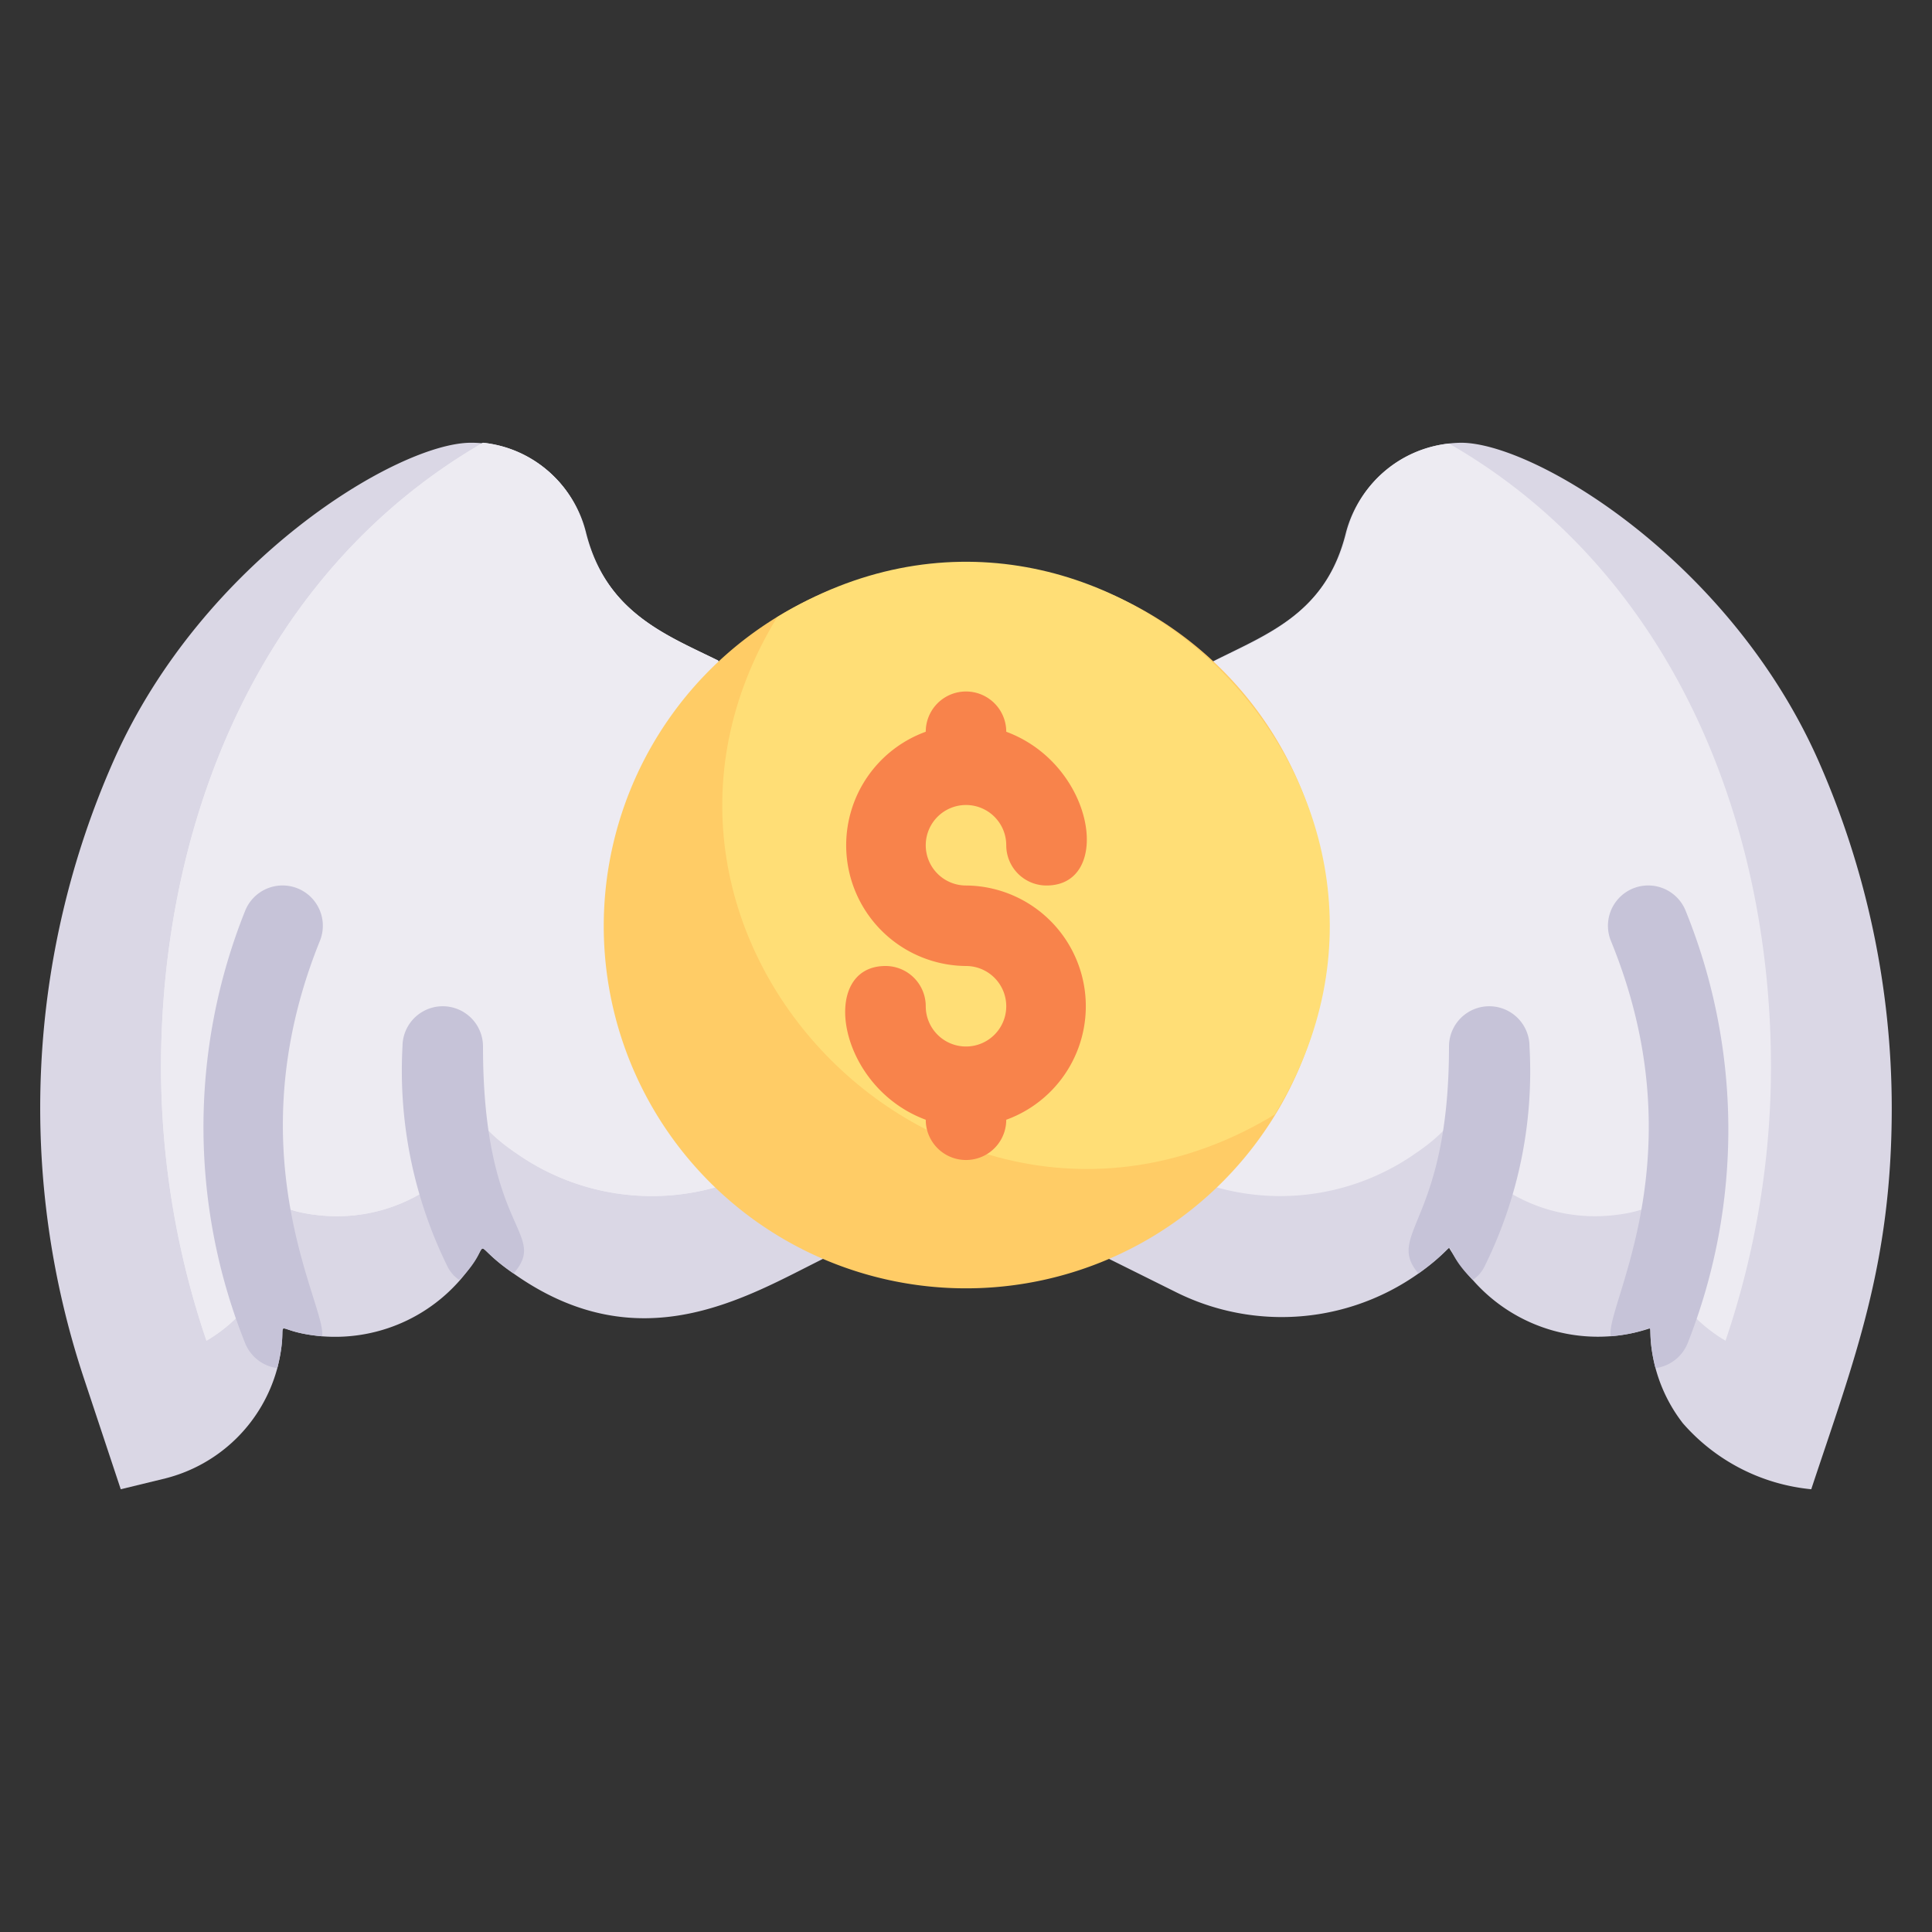 <svg id="Money_Fly" data-name="Money Fly" xmlns="http://www.w3.org/2000/svg" viewBox="0 0 48 48"><rect x="0" y="0" width="48" height="48" fill="#333333" stroke="none"/><defs><style>.cls-1{fill:#dad7e5;}.cls-2{fill:#edebf2;}.cls-3{fill:#c6c3d8;}.cls-4{fill:#fc6;}.cls-5{fill:#ffde76;}.cls-6{fill:#f8834b;}</style></defs><title>Money Fly</title><path class="cls-1" d="M47,27.53c0,3.9-.93,6.24-2,9.47a4.85,4.85,0,0,1-3.19-1.64A3.86,3.86,0,0,1,41,33a4.13,4.13,0,0,1-4.41-1.2A5.24,5.24,0,0,1,36,31a5.88,5.88,0,0,1-6.79,1.1l-1.67-.83,2.6-14.84c1.41-.71,2.81-1.21,3.3-3.2A3,3,0,0,1,36.3,11c1.82,0,6.65,2.91,8.86,7.86A21.39,21.39,0,0,1,47,27.53Z"/><path class="cls-1" d="M20.46,31.27c-1.9.94-4.55,2.6-7.7.37-1-.68-.62-.84-1-.27A4.12,4.12,0,0,1,8,33.2c-1.45-.13-.75-.64-1.11.79a3.86,3.86,0,0,1-2.78,2.74L3,37l-.9-2.71a21.32,21.32,0,0,1,.74-15.43C5.05,13.91,9.9,11,11.7,11a2.94,2.94,0,0,1,2.86,2.23c.5,2,2,2.56,3.3,3.2C20.22,29.9,19.82,27.57,20.46,31.27Z"/><path class="cls-2" d="M20,28.51l-1.19.59a5.86,5.86,0,0,1-6-.46c-1-.68-.62-.84-1-.27A4.12,4.12,0,0,1,8,30.2c-1.45-.13-.75-.64-1.11.79a3.83,3.83,0,0,1-1.76,2.32A21.22,21.22,0,0,1,4,26.53C4,20.31,6.53,14.16,12,11a2.93,2.93,0,0,1,2.54,2.21c.5,2,2,2.56,3.3,3.2Z"/><path class="cls-2" d="M20,28.51l-1.19.59a5.86,5.86,0,0,1-6-.46c-1-.68-.62-.84-1-.27A4.12,4.12,0,0,1,8,30.2c-1.45-.13-.75-.64-1.11.79a3.83,3.83,0,0,1-1.76,2.32A21.22,21.22,0,0,1,4,26.53C4,20.31,6.53,14.16,12,11a2.93,2.93,0,0,1,2.54,2.21c.5,2,2,2.56,3.3,3.2Z"/><path class="cls-2" d="M28,28.51l1.19.59a5.86,5.86,0,0,0,6-.46c1-.68.62-.84,1-.27A4.12,4.12,0,0,0,40,30.2c1.45-.13.75-.64,1.11.79a3.83,3.83,0,0,0,1.76,2.32A21.22,21.22,0,0,0,44,26.53c0-6.22-2.53-12.37-8-15.51a2.93,2.93,0,0,0-2.54,2.21c-.5,2-2,2.56-3.3,3.2Z"/><path class="cls-3" d="M8,33.2c-1.45-.13-.75-.64-1.11.79a1,1,0,0,1-.8-.62,14.45,14.45,0,0,1,0-10.74,1,1,0,0,1,1.86.74C5.78,28.73,8.14,32.49,8,33.2Z"/><path class="cls-3" d="M12.76,31.64c-1.26-.89-.38-.81-1.35.16a.86.86,0,0,1-.3-.35A11,11,0,0,1,10,26a1,1,0,0,1,2,0C12,30.63,13.64,30.61,12.76,31.64Z"/><path class="cls-3" d="M41.93,33.37a1,1,0,0,1-.8.62c-.36-1.43.35-.92-1.11-.79-.16-.72,2.2-4.47,0-9.83a1,1,0,0,1,1.86-.74A14.45,14.45,0,0,1,41.93,33.37Z"/><path class="cls-3" d="M38,26a10.9,10.9,0,0,1-1.11,5.45.86.86,0,0,1-.3.35c-1-1-.07-1.06-1.35-.16-.84-1,.76-1.25.76-5.64A1,1,0,0,1,38,26Z"/><path class="cls-4" d="M33,23a9,9,0,1,1-14.28-7.28A9,9,0,0,1,33,23Z"/><path class="cls-5" d="M31.67,27.69c-8,4.86-17.26-4.33-12.36-12.36C27.34,10.41,36.57,19.69,31.67,27.69Z"/><path class="cls-6" d="M24,22a1,1,0,1,1,1-1,1,1,0,0,0,1,1c1.66,0,1.21-3-1-3.82a1,1,0,1,0-2,0A3,3,0,0,0,24,24a1,1,0,1,1-1,1,1,1,0,0,0-1-1c-1.66,0-1.21,3,1,3.82a1,1,0,1,0,2,0A3,3,0,0,0,24,22Z"/></svg>
